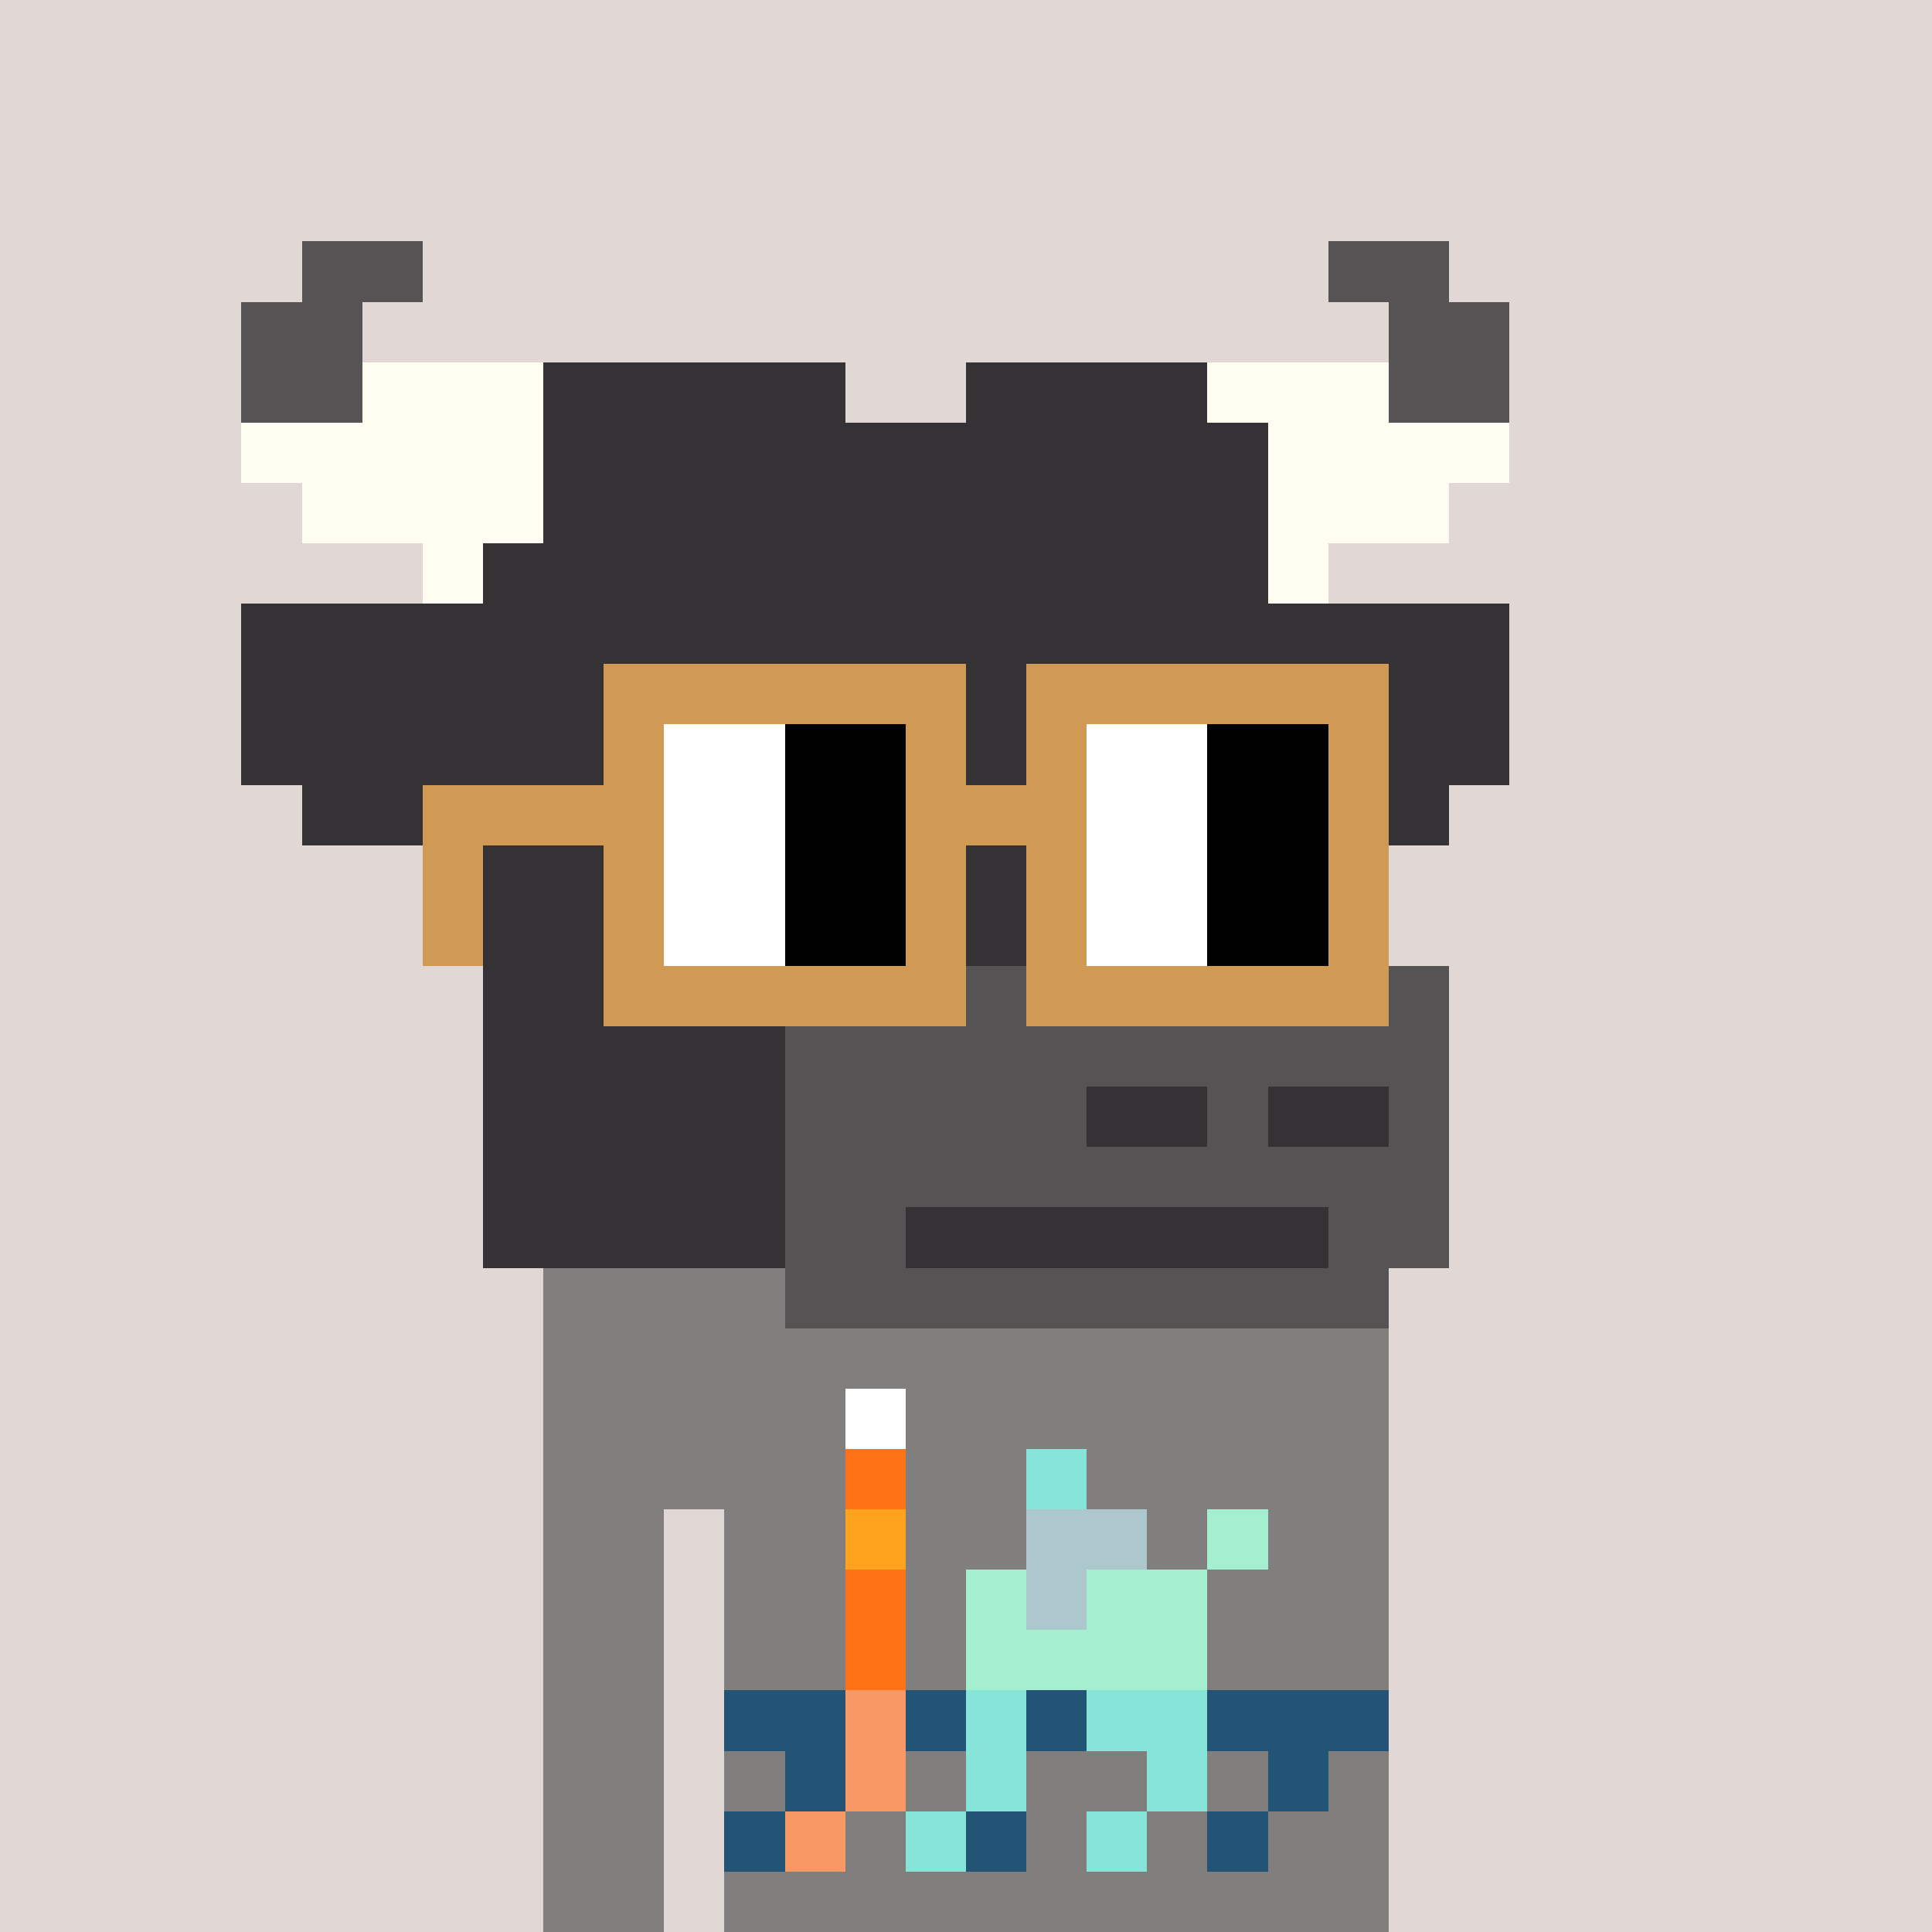 <svg viewBox="0 0 320 320" xmlns="http://www.w3.org/2000/svg" shape-rendering="crispEdges"><rect width="100%" height="100%" fill="#e1d7d5" /><rect width="140" height="10" x="90" y="210" fill="#807f7e" /><rect width="140" height="10" x="90" y="220" fill="#807f7e" /><rect width="140" height="10" x="90" y="230" fill="#807f7e" /><rect width="140" height="10" x="90" y="240" fill="#807f7e" /><rect width="20" height="10" x="90" y="250" fill="#807f7e" /><rect width="110" height="10" x="120" y="250" fill="#807f7e" /><rect width="20" height="10" x="90" y="260" fill="#807f7e" /><rect width="110" height="10" x="120" y="260" fill="#807f7e" /><rect width="20" height="10" x="90" y="270" fill="#807f7e" /><rect width="110" height="10" x="120" y="270" fill="#807f7e" /><rect width="20" height="10" x="90" y="280" fill="#807f7e" /><rect width="110" height="10" x="120" y="280" fill="#807f7e" /><rect width="20" height="10" x="90" y="290" fill="#807f7e" /><rect width="110" height="10" x="120" y="290" fill="#807f7e" /><rect width="20" height="10" x="90" y="300" fill="#807f7e" /><rect width="110" height="10" x="120" y="300" fill="#807f7e" /><rect width="20" height="10" x="90" y="310" fill="#807f7e" /><rect width="110" height="10" x="120" y="310" fill="#807f7e" /><rect width="10" height="10" x="140" y="230" fill="#ffffff" /><rect width="10" height="10" x="140" y="240" fill="#ff7216" /><rect width="10" height="10" x="170" y="240" fill="#87e4d9" /><rect width="10" height="10" x="140" y="250" fill="#ffa21e" /><rect width="20" height="10" x="170" y="250" fill="#adc8cc" /><rect width="10" height="10" x="200" y="250" fill="#a3efd0" /><rect width="10" height="10" x="140" y="260" fill="#ff7216" /><rect width="10" height="10" x="160" y="260" fill="#a3efd0" /><rect width="10" height="10" x="170" y="260" fill="#adc8cc" /><rect width="20" height="10" x="180" y="260" fill="#a3efd0" /><rect width="10" height="10" x="140" y="270" fill="#ff7216" /><rect width="40" height="10" x="160" y="270" fill="#a3efd0" /><rect width="20" height="10" x="120" y="280" fill="#235476" /><rect width="10" height="10" x="140" y="280" fill="#f89865" /><rect width="10" height="10" x="150" y="280" fill="#235476" /><rect width="10" height="10" x="160" y="280" fill="#87e4d9" /><rect width="10" height="10" x="170" y="280" fill="#235476" /><rect width="20" height="10" x="180" y="280" fill="#87e4d9" /><rect width="30" height="10" x="200" y="280" fill="#235476" /><rect width="10" height="10" x="130" y="290" fill="#235476" /><rect width="10" height="10" x="140" y="290" fill="#f89865" /><rect width="10" height="10" x="160" y="290" fill="#87e4d9" /><rect width="10" height="10" x="190" y="290" fill="#87e4d9" /><rect width="10" height="10" x="210" y="290" fill="#235476" /><rect width="10" height="10" x="120" y="300" fill="#235476" /><rect width="10" height="10" x="130" y="300" fill="#f89865" /><rect width="10" height="10" x="150" y="300" fill="#87e4d9" /><rect width="10" height="10" x="160" y="300" fill="#235476" /><rect width="10" height="10" x="180" y="300" fill="#87e4d9" /><rect width="10" height="10" x="200" y="300" fill="#235476" /><rect width="20" height="10" x="50" y="40" fill="#555353" /><rect width="20" height="10" x="220" y="40" fill="#555353" /><rect width="20" height="10" x="40" y="50" fill="#555353" /><rect width="20" height="10" x="230" y="50" fill="#555353" /><rect width="20" height="10" x="40" y="60" fill="#555353" /><rect width="30" height="10" x="60" y="60" fill="#fffdf2" /><rect width="50" height="10" x="90" y="60" fill="#343235" /><rect width="40" height="10" x="160" y="60" fill="#343235" /><rect width="30" height="10" x="200" y="60" fill="#fffdf2" /><rect width="20" height="10" x="230" y="60" fill="#555353" /><rect width="50" height="10" x="40" y="70" fill="#fffdf2" /><rect width="120" height="10" x="90" y="70" fill="#343235" /><rect width="40" height="10" x="210" y="70" fill="#fffdf2" /><rect width="40" height="10" x="50" y="80" fill="#fffdf2" /><rect width="120" height="10" x="90" y="80" fill="#343235" /><rect width="30" height="10" x="210" y="80" fill="#fffdf2" /><rect width="10" height="10" x="70" y="90" fill="#fffdf2" /><rect width="130" height="10" x="80" y="90" fill="#343235" /><rect width="10" height="10" x="210" y="90" fill="#fffdf2" /><rect width="210" height="10" x="40" y="100" fill="#343235" /><rect width="210" height="10" x="40" y="110" fill="#343235" /><rect width="210" height="10" x="40" y="120" fill="#343235" /><rect width="190" height="10" x="50" y="130" fill="#343235" /><rect width="160" height="10" x="70" y="140" fill="#343235" /><rect width="120" height="10" x="80" y="150" fill="#343235" /><rect width="60" height="10" x="80" y="160" fill="#343235" /><rect width="100" height="10" x="140" y="160" fill="#555353" /><rect width="50" height="10" x="80" y="170" fill="#343235" /><rect width="110" height="10" x="130" y="170" fill="#555353" /><rect width="50" height="10" x="80" y="180" fill="#343235" /><rect width="50" height="10" x="130" y="180" fill="#555353" /><rect width="20" height="10" x="180" y="180" fill="#343235" /><rect width="10" height="10" x="200" y="180" fill="#555353" /><rect width="20" height="10" x="210" y="180" fill="#343235" /><rect width="10" height="10" x="230" y="180" fill="#555353" /><rect width="50" height="10" x="80" y="190" fill="#343235" /><rect width="110" height="10" x="130" y="190" fill="#555353" /><rect width="50" height="10" x="80" y="200" fill="#343235" /><rect width="20" height="10" x="130" y="200" fill="#555353" /><rect width="70" height="10" x="150" y="200" fill="#343235" /><rect width="20" height="10" x="220" y="200" fill="#555353" /><rect width="100" height="10" x="130" y="210" fill="#555353" /><rect width="60" height="10" x="100" y="110" fill="#d19a54" /><rect width="60" height="10" x="170" y="110" fill="#d19a54" /><rect width="10" height="10" x="100" y="120" fill="#d19a54" /><rect width="20" height="10" x="110" y="120" fill="#ffffff" /><rect width="20" height="10" x="130" y="120" fill="#000000" /><rect width="10" height="10" x="150" y="120" fill="#d19a54" /><rect width="10" height="10" x="170" y="120" fill="#d19a54" /><rect width="20" height="10" x="180" y="120" fill="#ffffff" /><rect width="20" height="10" x="200" y="120" fill="#000000" /><rect width="10" height="10" x="220" y="120" fill="#d19a54" /><rect width="40" height="10" x="70" y="130" fill="#d19a54" /><rect width="20" height="10" x="110" y="130" fill="#ffffff" /><rect width="20" height="10" x="130" y="130" fill="#000000" /><rect width="30" height="10" x="150" y="130" fill="#d19a54" /><rect width="20" height="10" x="180" y="130" fill="#ffffff" /><rect width="20" height="10" x="200" y="130" fill="#000000" /><rect width="10" height="10" x="220" y="130" fill="#d19a54" /><rect width="10" height="10" x="70" y="140" fill="#d19a54" /><rect width="10" height="10" x="100" y="140" fill="#d19a54" /><rect width="20" height="10" x="110" y="140" fill="#ffffff" /><rect width="20" height="10" x="130" y="140" fill="#000000" /><rect width="10" height="10" x="150" y="140" fill="#d19a54" /><rect width="10" height="10" x="170" y="140" fill="#d19a54" /><rect width="20" height="10" x="180" y="140" fill="#ffffff" /><rect width="20" height="10" x="200" y="140" fill="#000000" /><rect width="10" height="10" x="220" y="140" fill="#d19a54" /><rect width="10" height="10" x="70" y="150" fill="#d19a54" /><rect width="10" height="10" x="100" y="150" fill="#d19a54" /><rect width="20" height="10" x="110" y="150" fill="#ffffff" /><rect width="20" height="10" x="130" y="150" fill="#000000" /><rect width="10" height="10" x="150" y="150" fill="#d19a54" /><rect width="10" height="10" x="170" y="150" fill="#d19a54" /><rect width="20" height="10" x="180" y="150" fill="#ffffff" /><rect width="20" height="10" x="200" y="150" fill="#000000" /><rect width="10" height="10" x="220" y="150" fill="#d19a54" /><rect width="60" height="10" x="100" y="160" fill="#d19a54" /><rect width="60" height="10" x="170" y="160" fill="#d19a54" /></svg>